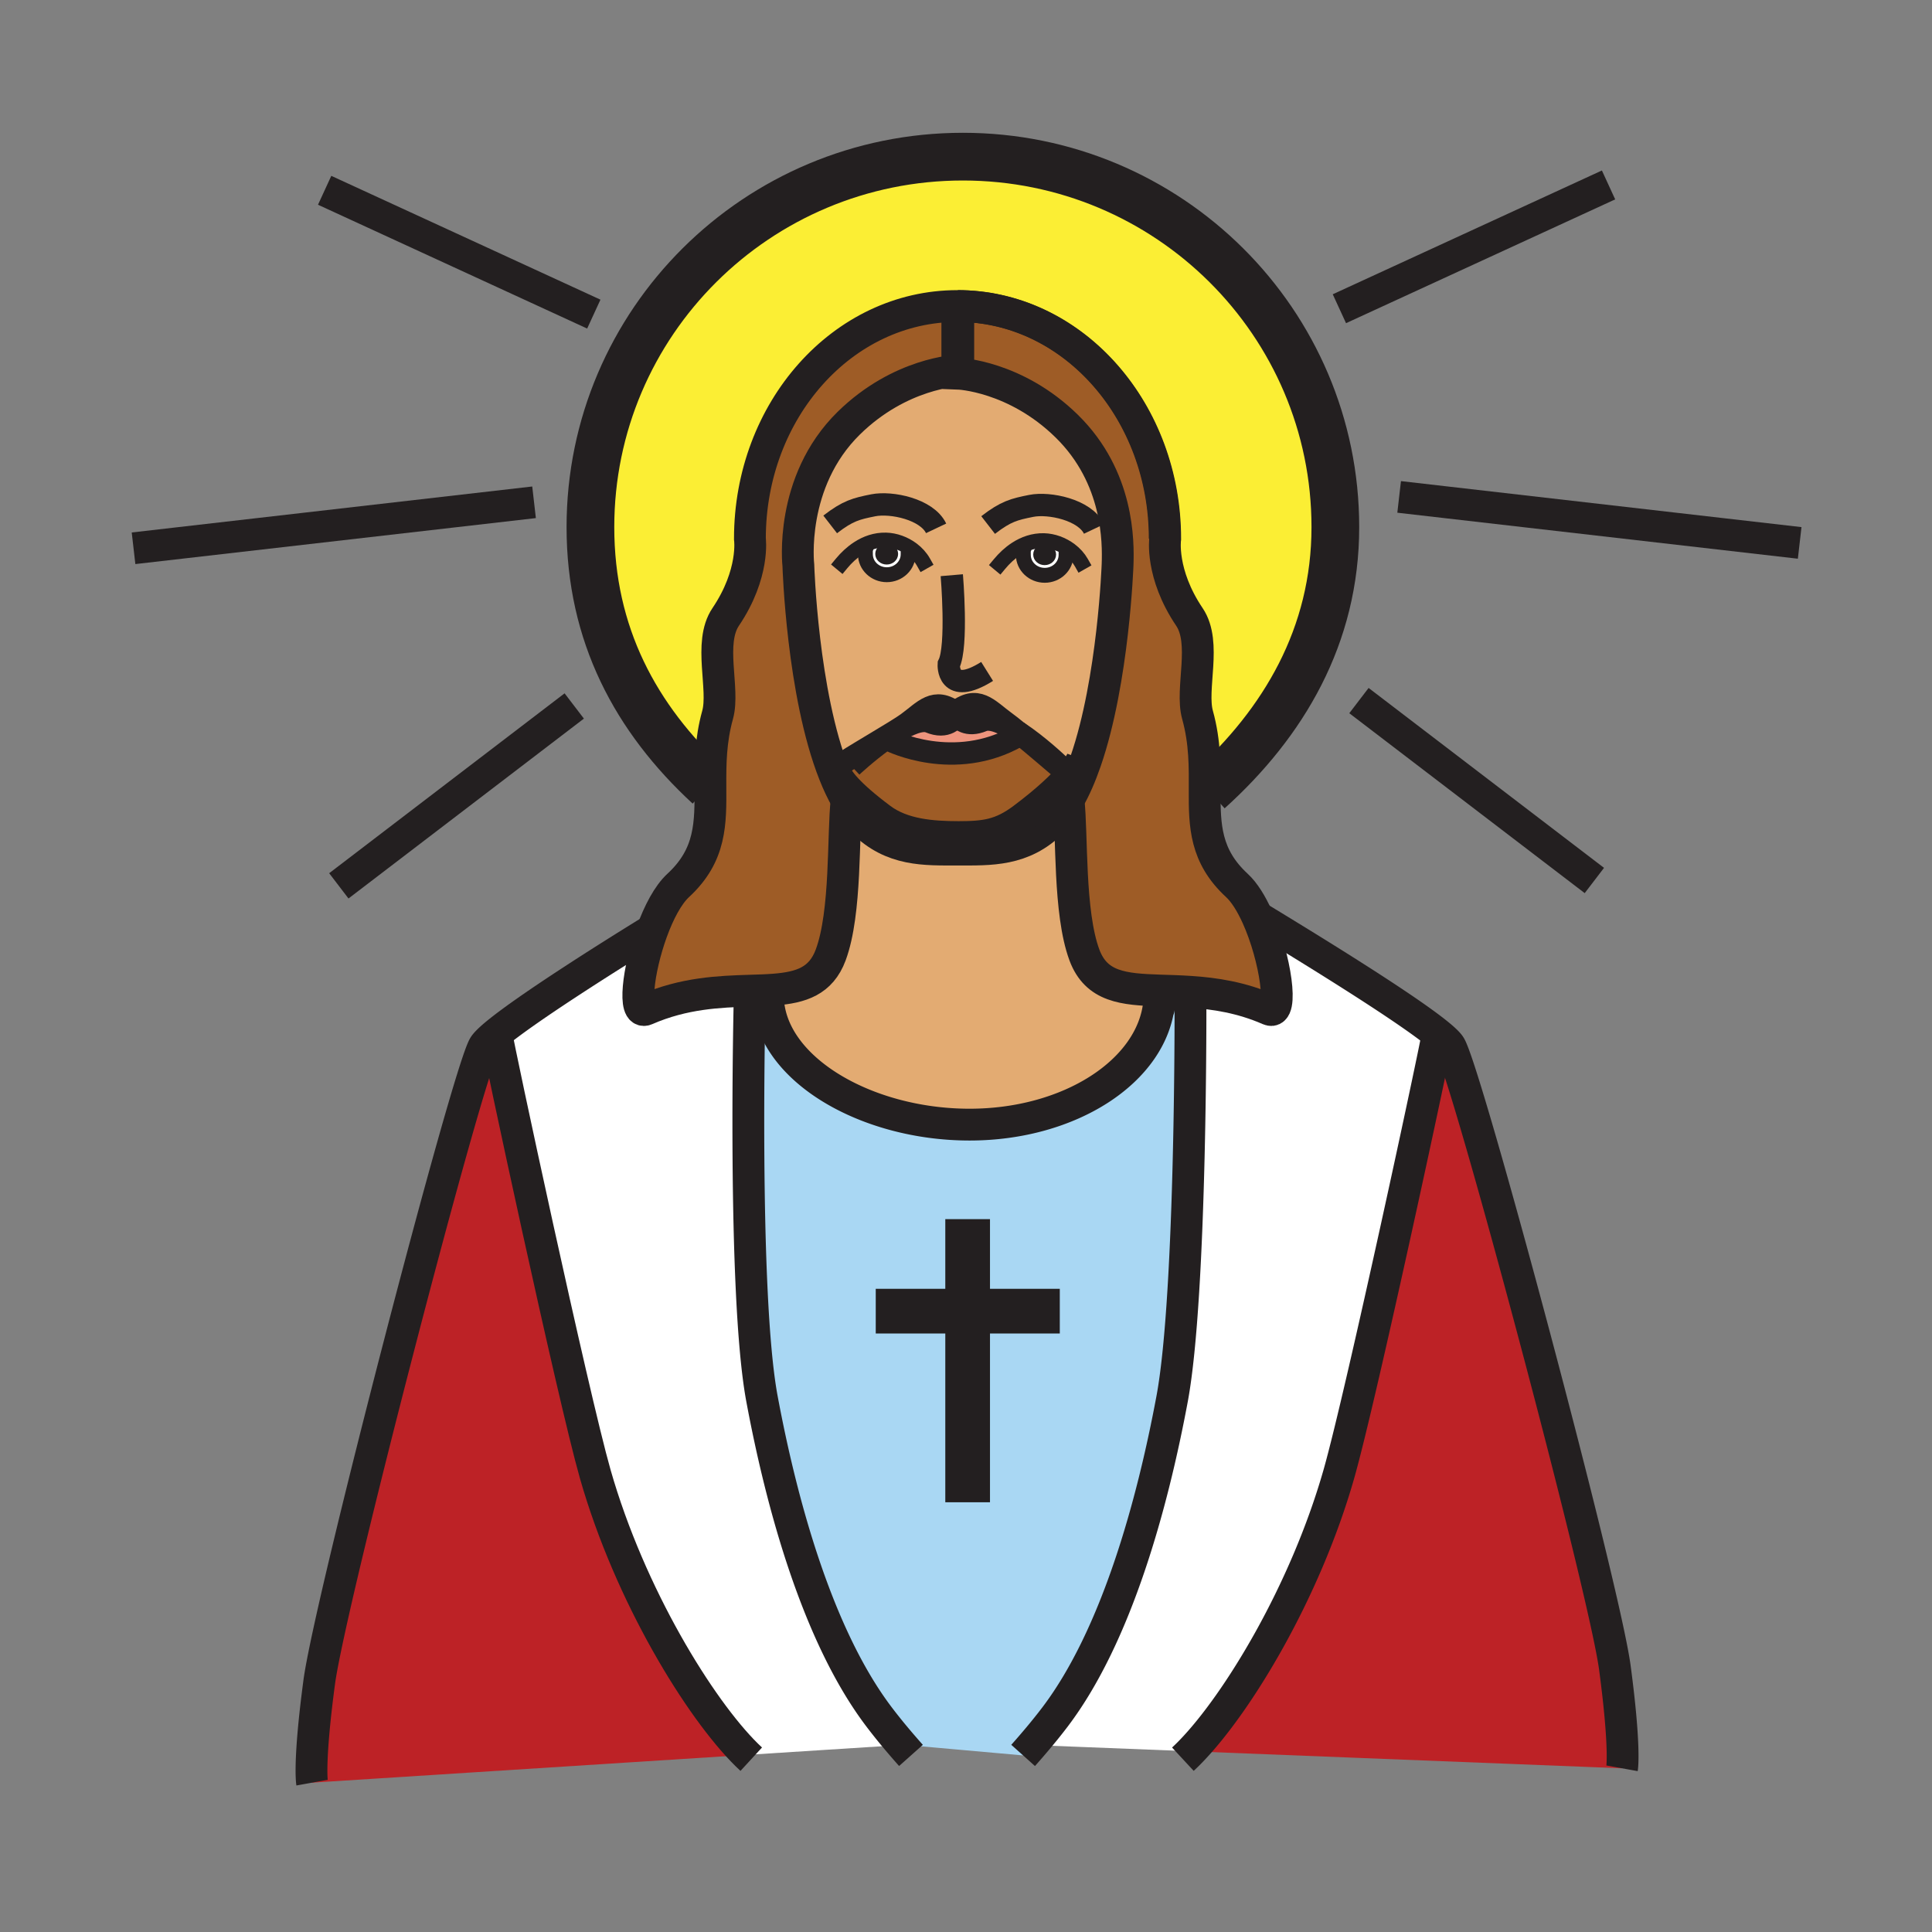 <?xml version="1.0"?><svg xmlns="http://www.w3.org/2000/svg" width="850.394" height="850.394" viewBox="0 0 850.394 850.394" overflow="visible"><rect x="0" y="0" width="850.394" height="850.394" fill="#808080" stroke="none"/><path d="M553.4 403.53c8.159 18.09 11.729 43.67 5.229 40.84-12.28-5.37-23.979-7.101-34.54-7.8-4.8-.33-9.359-.44-13.64-.58-15.92-.521-27.86-1.521-33.12-15.61-7.01-18.84-5.29-53.23-7.03-68.26 2.87-4.95 5.37-10.75 7.53-17.02 12.32-35.61 14.09-86.68 14.09-86.68.33-9.75.61-38.31-22.37-60.84-22.649-22.22-47.75-23.11-47.75-23.11v-1.33h-.42v-28.43h.2c.72 0 1.44.01 2.16.03 49.42 1.28 89.13 46.63 89.13 102.37 0 0-2.22 15.33 10.66 34.44 7.76 11.49.38 31.62 3.569 43.09 3.4 12.24 3.19 23.23 3.15 33.35-.07 15.43.22 28.86 14.17 41.73 3.342 3.08 6.392 8.07 8.982 13.81z" fill="#9e5c26"></path><path d="M587.77 232.01c0 47.85-22.739 86.17-55.77 115.99l-1.75-.01c.04-10.12.25-21.11-3.15-33.35-3.189-11.47 4.19-31.6-3.569-43.09-12.88-19.11-10.66-34.44-10.66-34.44 0-55.74-39.71-101.09-89.13-102.37-.72-.02-1.44-.03-2.16-.03h-.2c-50.43 0-91.3 45.85-91.3 102.4 0 0 2.23 15.33-10.66 34.44-7.75 11.49-.37 31.62-3.55 43.09-3.18 11.45-3.21 21.79-3.17 31.36H312c-32.24-29.78-52.12-66.78-52.12-113.99 0-90.05 73.4-163.06 163.94-163.06 90.54 0 163.95 73.01 163.95 163.06z" fill="#fbee34"></path><path d="M421.38 134.71v28.43s-25.1.89-47.76 23.1c-26.47 25.96-22.21 62.65-22.21 62.65s1.72 56.35 15.82 91.81c1.63 4.13 3.44 7.97 5.43 11.41-1.74 15.02-.01 49.42-7.03 68.27-4.29 11.49-13.02 14.271-24.75 15.2-3.41.27-7.07.38-10.95.49-13.18.42-28.86.979-45.61 8.3-5.75 2.51-3.61-17.23 2.61-34.34 3.04-8.37 7.06-16.11 11.61-20.31 14.54-13.42 14.24-27.46 14.16-43.72-.04-9.57-.01-19.91 3.17-31.36 3.18-11.47-4.2-31.6 3.55-43.09 12.89-19.11 10.66-34.44 10.66-34.44 0-56.55 40.87-102.4 91.3-102.4z" fill="#9e5c26"></path><path d="M454.35 768.09a270.785 270.785 0 0 1-4.01 4.58L398 768l-1.05.07c-3.64-4.23-7.1-8.48-10.26-12.67-26.83-35.58-42.61-93.11-51.29-139.66S330 438 330 438l-.07-1.93c3.88-.11 7.54-.221 10.95-.49-1.4.85-2.88 1.72-2.88 2.42 0 31.82 42.57 57.02 88.77 57.02 44.221 0 80.431-23.63 83.431-53.579.13-1.33.2-2.671.2-4.021v-.08-.01l.05-1.34c4.28.14 8.84.25 13.64.58L524 438s.6 131.19-8.08 177.74-24.46 104.08-51.28 139.66c-3.17 4.2-6.64 8.45-10.29 12.69z" fill="#a9d7f3"></path><path d="M632.98 455.22l-.28.351c0 2.37-33.53 158.76-43.4 193.31-14.899 52.14-44.56 100.771-65.09 121.97l-69.86-2.76c3.65-4.24 7.12-8.49 10.29-12.689 26.82-35.58 42.601-93.11 51.28-139.66S524 438 524 438l.09-1.43c10.561.699 22.26 2.43 34.54 7.8 6.5 2.83 2.93-22.75-5.229-40.84 20.939 12.73 64.129 39.1 79.579 51.69z" fill="#fff"></path><path d="M510.4 437.34v.08c0 1.35-.07 2.69-.2 4.021.09-1.811.17-3.921.2-4.101z" fill="#e3ab72" class="aac-skin-fill"></path><path d="M510.2 441.44c-3 29.949-39.21 53.579-83.431 53.579-46.2 0-88.77-25.199-88.77-57.02 0-.7 1.48-1.57 2.88-2.42 11.73-.93 20.46-3.71 24.75-15.2 7.02-18.85 5.29-53.25 7.03-68.27 2.17 3.74 4.56 7 7.18 9.63 12.89 12.88 27.26 12.21 41.64 12.21 14.38 0 28.75.67 41.64-12.21 2.62-2.62 5-5.88 7.18-9.62 1.74 15.03.021 49.42 7.03 68.26 5.26 14.09 17.2 15.09 33.12 15.61l-.05 1.34v.01c-.029.181-.109 2.291-.199 4.101z" fill="#e3ab72" class="aac-skin-fill"></path><path d="M396.95 768.07l-68.27 4.359c-20.57-20.29-51.38-70.069-66.66-123.55-9.87-34.55-43.39-190.939-43.39-193.31l-.76-.051c12.83-10.779 46.5-32.2 68.45-45.709l.61.22c-6.22 17.11-8.36 36.85-2.61 34.34 16.75-7.32 32.43-7.88 45.61-8.3L330 438s-3.28 131.19 5.4 177.74c8.68 46.55 24.46 104.08 51.29 139.66 3.16 4.19 6.62 8.44 10.26 12.67z" fill="#fff"></path><path d="M710.81 734.09c4.73 35.51 3.15 44.25 3.15 44.25l-189.75-7.49c20.53-21.199 50.19-69.83 65.09-121.97 9.87-34.55 43.4-190.939 43.4-193.31l.28-.351c2.63 2.141 4.46 3.88 5.239 5.09C645.32 471.35 706.08 698.59 710.81 734.09z" fill="#bd2226"></path><path d="M459.81 241.06c1.881 0 3.4 1.35 3.4 3.02 0 1.68-1.52 3.03-3.4 3.03-1.869 0-3.39-1.35-3.39-3.03 0-1.67 1.52-3.02 3.39-3.02z" fill="#231f20"></path><path d="M459.81 241.06c-1.869 0-3.39 1.35-3.39 3.02 0 1.68 1.521 3.03 3.39 3.03 1.881 0 3.4-1.35 3.4-3.03 0-1.67-1.52-3.02-3.4-3.02zm9.43 3.2c0 4.96-4.2 8.97-9.391 8.97-5.189 0-9.409-4.01-9.409-8.97 0-1.05-.07-1.66.069-2.25l-3.31-.33c3.609-2.36 7.72-3.79 12.24-3.7 4.09.09 8.29 1.65 11.63 4.17l-1.829 2.11z" fill="#fff"></path><path d="M450.51 242.01c-.14.59-.069 1.2-.069 2.25 0 4.96 4.22 8.97 9.409 8.97 5.19 0 9.391-4.01 9.391-8.97l1.83-2.11c-3.34-2.52-7.54-4.08-11.63-4.17-4.521-.09-8.631 1.34-12.24 3.7l3.309.33zm16.19 95.9c-2.65-2.26-11.23-9.63-17.891-15.08-.279-.23-.56-.45-.84-.67 0 0-.01-.02-.02-.02-2.25-1.84-4.23-3.4-5.61-4.39-7.399-5.35-12.109-12.11-21.84-4.2-9.23-6.97-13.89-.42-21.11 4.79-1.2.88-3.21 2.16-5.64 3.66-8.69 5.36-22.86 13.54-25.75 16 0 0-.4.65.23 2.31l-1 .39c-14.1-35.46-15.82-91.81-15.82-91.81s-4.26-36.69 22.21-62.65c22.66-22.21 47.76-23.1 47.76-23.1h.42v1.33s25.101.89 47.75 23.11c22.98 22.53 22.7 51.09 22.37 60.84 0 0-1.77 51.07-14.09 86.68l-2.01-.69c-.41.9-1.67 3.23-4.92 6.99l-4.199-3.49zm-65.16-96.03c-3.34-2.52-7.53-4.07-11.62-4.16-4.52-.1-8.63 1.34-12.24 3.7l3.31.34c-.13.58-.07 1.19-.07 2.24 0 4.95 4.21 8.97 9.4 8.97s9.41-4.02 9.41-8.97l1.81-2.12z" fill="#e3ab72" class="aac-skin-fill"></path><path d="M447.97 322.16c.28.22.561.44.84.67L448 324c-28 16-56 2-56 2l-3.17-.06c1.7-1.22 3.45-2.42 5.19-3.51 5.84-3.65 11.64-6.15 15.14-4.68 7.65 3.21 10.99-1.4 11.88-3.03 1.27 1.9 4.66 5.32 11.53 2.44 3.59-1.5 9.5 1.17 15.38 4.98.01 0 .02.02.02.02z" fill="#ee947d"></path><path d="M442.34 317.75c1.38.99 3.36 2.55 5.61 4.39-5.88-3.81-11.79-6.48-15.38-4.98-6.87 2.88-10.26-.54-11.53-2.44.19-.32.27-.53.27-.53-.27-.22-.54-.44-.81-.64 9.73-7.91 14.44-1.15 21.84 4.2z" fill="#9e5c26"></path><path d="M421.31 314.19s-.08.21-.27.53c-.43-.64-.62-1.11-.62-1.11.03-.02.05-.04.08-.06.27.2.54.42.81.64z" fill="#9e5c26"></path><path d="M393.68 243.82c0 1.67-1.52 3.03-3.39 3.03-1.88 0-3.4-1.36-3.4-3.03 0-1.67 1.52-3.02 3.4-3.02 1.87 0 3.39 1.35 3.39 3.02z" fill="#231f20"></path><path d="M388.83 325.94l3.17.06s28 14 56-2l.81-1.17c6.66 5.45 15.24 12.82 17.891 15.08l4.2 3.49c-3.75 4.33-10.141 10.55-20.9 18.6-9.41 7.04-16.3 8-28 8s-24.6-.96-34-8c-14.55-10.88-18.69-16.81-19.77-19.69C367.6 338.65 368 338 368 338c2.89-2.46 17.06-10.64 25.75-16l.27.43c-1.74 1.09-3.49 2.29-5.19 3.51z" fill="#9e5c26"></path><path d="M390.29 240.8c-1.88 0-3.4 1.35-3.4 3.02s1.52 3.03 3.4 3.03c1.87 0 3.39-1.36 3.39-3.03 0-1.67-1.52-3.02-3.39-3.02zm-12.61.62c3.61-2.36 7.72-3.8 12.24-3.7 4.09.09 8.28 1.64 11.62 4.16l-1.81 2.12c0 4.95-4.22 8.97-9.41 8.97s-9.4-4.02-9.4-8.97c0-1.05-.06-1.66.07-2.24l-3.31-.34z" fill="#fff"></path><path d="M328.68 772.43l-191.32 12.23s-1.58-8.75 3.15-44.25c4.74-35.51 65.49-269.06 72.59-280.1.74-1.149 2.4-2.79 4.77-4.79l.76.051c0 2.37 33.52 158.76 43.39 193.31 15.28 53.479 46.09 103.259 66.66 123.549z" fill="#bd2226"></path><g fill="none" stroke="#231f20"><path d="M552.48 402.97c.3.18.609.37.92.56 20.939 12.73 64.13 39.1 79.58 51.69 2.63 2.141 4.46 3.88 5.239 5.09 7.101 11.04 67.86 238.28 72.59 273.78 4.73 35.51 3.15 44.25 3.15 44.25M524 438s.6 131.19-8.08 177.74-24.46 104.08-51.28 139.66c-3.17 4.199-6.64 8.449-10.29 12.689a270.785 270.785 0 0 1-4.01 4.58M510 444c.03.44.11-.94.2-2.56.09-1.811.17-3.921.2-4.101 0-.01 0-.01 0 0v.08c0 1.35-.07 2.69-.2 4.021-3 29.949-39.21 53.579-83.431 53.579-46.2 0-88.77-25.199-88.77-57.02 0-.7 1.48-1.57 2.88-2.42 1.22-.75 2.38-1.48 2.44-2.09" stroke-width="14" stroke-miterlimit="10"></path><path d="M632.7 455.57c0 2.37-33.53 158.76-43.4 193.31-14.899 52.14-44.56 100.771-65.09 121.97a87.085 87.085 0 0 1-3.55 3.48M286.32 409.81c-21.95 13.51-55.62 34.93-68.45 45.709-2.37 2-4.03 3.641-4.77 4.79C206 471.35 145.25 704.9 140.51 740.41c-4.73 35.5-3.15 44.25-3.15 44.25M330 438s-3.28 131.19 5.4 177.74c8.68 46.55 24.46 104.08 51.29 139.66 3.16 4.189 6.62 8.439 10.26 12.67a346.14 346.14 0 0 0 4.03 4.6" stroke-width="14" stroke-miterlimit="10"></path><path d="M218.63 455.57c0 2.37 33.52 158.76 43.39 193.31 15.28 53.48 46.09 103.26 66.66 123.55.68.67 1.34 1.301 1.99 1.9" stroke-width="14" stroke-miterlimit="10"></path><path stroke-width="19.67" d="M425.92 536.62v124.62M385.47 577.12h81.01"></path><path d="M370.41 248.03c2.11-2.55 4.55-4.84 7.27-6.61 3.61-2.36 7.72-3.8 12.24-3.7 4.09.09 8.28 1.64 11.62 4.16 2 1.52 3.7 3.38 4.89 5.48" stroke-width="6.557" stroke-linecap="square" stroke-miterlimit="10"></path><path d="M399.73 244c0 4.95-4.22 8.97-9.41 8.97s-9.4-4.02-9.4-8.97c0-1.05-.06-1.66.07-2.24.03-.11.05-.21.09-.31" stroke-width="6.557" stroke-linecap="square" stroke-miterlimit="10"></path><path d="M393.68 243.82c0 1.67-1.52 3.03-3.39 3.03-1.88 0-3.4-1.36-3.4-3.03 0-1.67 1.52-3.02 3.4-3.02 1.87 0 3.39 1.35 3.39 3.02z" stroke-width="3.278" stroke-miterlimit="10"></path><path d="M412.04 232.56c-4.01-8.45-19.71-11.74-27.66-10.15-7.46 1.49-11.17 2.38-18.96 8.42" stroke-width="9.835"></path><path d="M439.92 248.3c2.12-2.55 4.55-4.85 7.28-6.62 3.609-2.36 7.72-3.79 12.24-3.7 4.09.09 8.29 1.65 11.63 4.17 2 1.51 3.689 3.37 4.88 5.47" stroke-width="6.557" stroke-linecap="square" stroke-miterlimit="10"></path><path d="M469.24 244.26c0 4.96-4.2 8.97-9.391 8.97-5.189 0-9.409-4.01-9.409-8.97 0-1.05-.07-1.66.069-2.25.021-.1.05-.2.09-.3" stroke-width="6.557" stroke-linecap="square" stroke-miterlimit="10"></path><path d="M463.21 244.08c0 1.68-1.52 3.03-3.4 3.03-1.869 0-3.39-1.35-3.39-3.03 0-1.67 1.521-3.02 3.39-3.02 1.88 0 3.4 1.35 3.4 3.02z" stroke-width="3.278" stroke-miterlimit="10"></path><path d="M481.56 232.82c-4.01-8.45-19.71-11.74-27.649-10.15-7.47 1.49-11.18 2.39-18.97 8.43" stroke-width="9.835"></path><path d="M418.94 253.18s2.66 31.25-1.33 39.25c0 0-.89 14.22 16.88 3.11" stroke-width="9.835" stroke-miterlimit="10"></path><path d="M512.67 237.11c0-55.67-39.6-100.96-88.93-102.37-.72-.02-1.44-.03-2.16-.03h-.2c-50.43 0-91.3 45.85-91.3 102.4 0 0 2.23 15.33-10.66 34.44-7.75 11.49-.37 31.62-3.55 43.09-3.18 11.45-3.21 21.79-3.17 31.36.08 16.26.38 30.3-14.16 43.72-4.55 4.2-8.57 11.94-11.61 20.31-6.22 17.11-8.36 36.85-2.61 34.34 16.75-7.32 32.43-7.88 45.61-8.3 3.88-.11 7.54-.221 10.95-.49 11.73-.93 20.46-3.71 24.75-15.2 7.02-18.85 5.29-53.25 7.03-68.27.02-.2.05-.4.07-.59" stroke-width="14" stroke-miterlimit="10"></path><path d="M392 326s28 14 56-2" stroke-width="9.835" stroke-miterlimit="10"></path><path d="M421.8 136.04v28.43s25.101.89 47.75 23.11c22.98 22.53 22.7 51.09 22.37 60.84 0 0-1.77 51.07-14.09 86.68-2.16 6.27-4.66 12.07-7.53 17.02-2.18 3.74-4.56 7-7.18 9.62-12.89 12.88-27.26 12.21-41.64 12.21-14.38 0-28.75.67-41.64-12.21-2.62-2.63-5.01-5.89-7.18-9.63-1.99-3.44-3.8-7.28-5.43-11.41-14.1-35.46-15.82-91.81-15.82-91.81s-4.26-36.69 22.21-62.65c22.66-22.21 47.76-23.1 47.76-23.1v-28.43" stroke-width="14" stroke-miterlimit="10"></path><path d="M421.58 134.71c.72 0 1.44.01 2.16.03 49.42 1.28 89.13 46.63 89.13 102.37 0 0-2.22 15.33 10.66 34.44 7.76 11.49.38 31.62 3.569 43.09 3.4 12.24 3.19 23.23 3.15 33.35-.07 15.43.22 28.86 14.17 41.73 3.34 3.08 6.39 8.07 8.98 13.81 8.159 18.09 11.729 43.67 5.229 40.84-12.28-5.37-23.979-7.101-34.54-7.8-4.8-.33-9.359-.44-13.64-.58-15.92-.521-27.86-1.521-33.12-15.61-7.01-18.84-5.29-53.23-7.03-68.26-.02-.2-.05-.4-.069-.6" stroke-width="14" stroke-miterlimit="10"></path><path d="M312 346c-32.24-29.78-52.12-66.78-52.12-113.99 0-90.05 73.4-163.06 163.94-163.06 90.541 0 163.95 73.01 163.95 163.06 0 47.85-22.739 86.17-55.77 115.99" stroke-width="21" stroke-miterlimit="10"></path><path stroke-width="14" stroke-miterlimit="10" d="M142.9 83.76l118.47 54.5M149.14 389.92l103.62-79.18M58.78 241.33l176.29-20.24M708.02 81.4l-118.47 54.49M701.78 387.56l-103.62-79.19M792.15 238.97l-176.3-20.25"></path><path d="M368 338c2.89-2.46 17.06-10.64 25.75-16 2.43-1.5 4.44-2.78 5.64-3.66 7.22-5.21 11.88-11.76 21.11-4.79.27.2.54.42.81.64 0 0-.08.21-.27.53-.89 1.63-4.23 6.24-11.88 3.03-3.5-1.47-9.3 1.03-15.14 4.68-1.74 1.09-3.49 2.29-5.19 3.51-7.52 5.43-13.92 11.43-13.92 11.43M447.97 322.16c9.141 5.95 18.19 14.66 18.19 14.66" stroke-width="9.835" stroke-miterlimit="10"></path><path d="M466.7 337.91c-2.65-2.26-11.23-9.63-17.891-15.08-.279-.23-.56-.45-.859-.69.01 0 .02.02 0 0-2.25-1.84-4.23-3.4-5.61-4.39-7.399-5.35-12.109-12.11-21.84-4.2-.03.02-.05.04-.08.06 0 0 .19.47.62 1.11 1.27 1.9 4.66 5.32 11.53 2.44 3.59-1.5 9.5 1.17 15.38 4.98" stroke-width="9.835" stroke-miterlimit="10"></path><path d="M476 334s-.05.14-.18.41c-.41.9-1.67 3.23-4.92 6.99-3.75 4.33-10.141 10.55-20.9 18.6-9.41 7.04-16.3 8-28 8s-24.6-.96-34-8c-14.55-10.88-18.69-16.81-19.77-19.69-.63-1.66-.23-2.31-.23-2.31" stroke-width="13.113" stroke-miterlimit="10"></path></g><path fill="none" d="M0 0h850.394v850.394H0z"></path></svg>